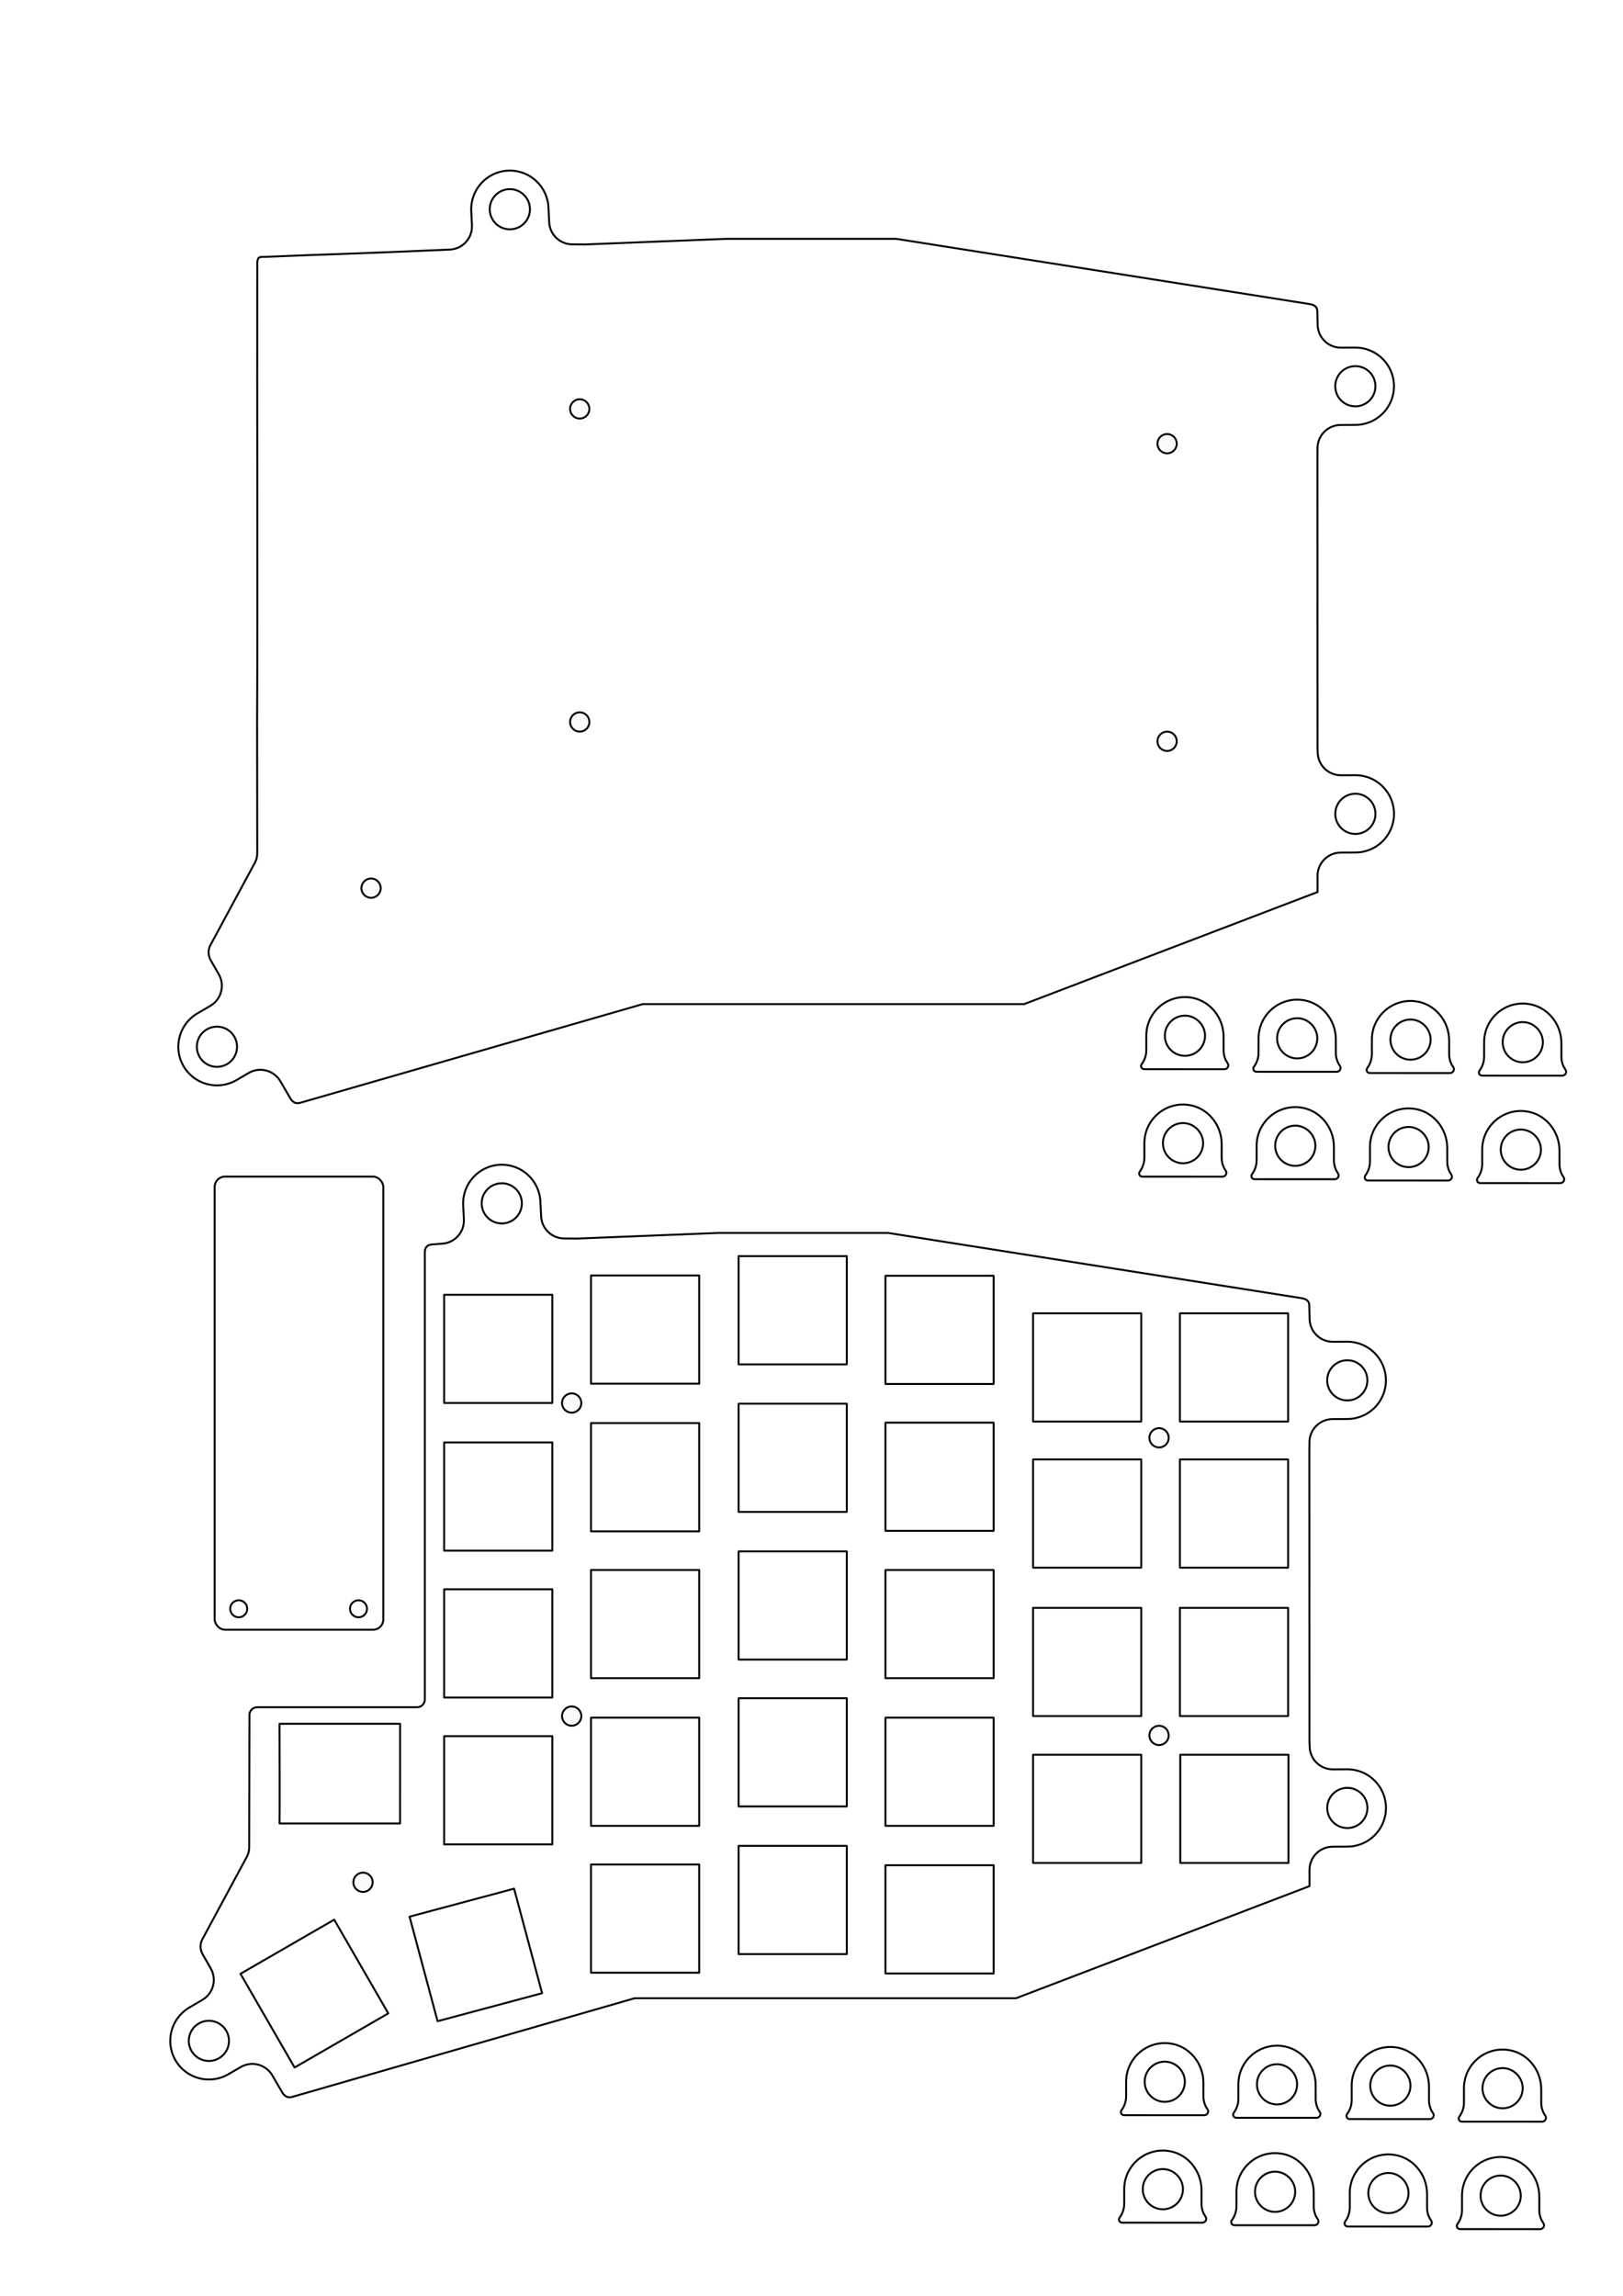 <?xml version="1.0" encoding="UTF-8" standalone="no"?>
<svg
   version="1.1"
   width="210mm"
   height="297mm"
   viewBox="0 0 82677.164 116929.13"
   id="svg414"
   sodipodi:docname="Sofle-RGB-tenting.svg"
   inkscape:version="1.1 (c4e8f9ed74, 2021-05-24)"
   xmlns:inkscape="http://www.inkscape.org/namespaces/inkscape"
   xmlns:sodipodi="http://sodipodi.sourceforge.net/DTD/sodipodi-0.dtd"
   xmlns="http://www.w3.org/2000/svg"
   xmlns:svg="http://www.w3.org/2000/svg"
   xmlns:rdf="http://www.w3.org/1999/02/22-rdf-syntax-ns#"
   xmlns:cc="http://creativecommons.org/ns#"
   xmlns:dc="http://purl.org/dc/elements/1.1/">
  <sodipodi:namedview
     id="namedview278"
     pagecolor="#ffffff"
     bordercolor="#666666"
     borderopacity="1.0"
     inkscape:pageshadow="2"
     inkscape:pageopacity="0.0"
     inkscape:pagecheckerboard="0"
     inkscape:document-units="cm"
     showgrid="false"
     inkscape:zoom="0.62637286"
     inkscape:cx="328.07935"
     inkscape:cy="520.45678"
     inkscape:window-width="1920"
     inkscape:window-height="1034"
     inkscape:window-x="0"
     inkscape:window-y="21"
     inkscape:window-maximized="1"
     inkscape:current-layer="svg414"
     units="mm" />
  <defs
     id="defs418" />
  <title
     id="title2">SVG Picture created as SofleKeyboardTopPlate-brd.svg date 2021/06/29 14:41:24 </title>
  <desc
     id="desc4">Picture generated by PCBNEW </desc>
  <g
     style="fill:#000000;fill-opacity:1;stroke:#000000;stroke-linecap:round;stroke-linejoin:round;stroke-opacity:1"
     id="g6" />
  <g
     style="fill:#000000;fill-opacity:1;stroke:#000000;stroke-width:39.37;stroke-linecap:round;stroke-linejoin:round;stroke-opacity:1"
     id="g70" />
  <g
     style="fill:#000000;fill-opacity:1;stroke:#000000;stroke-width:59.055;stroke-linecap:round;stroke-linejoin:round;stroke-opacity:1"
     id="g72" />
  <g
     id="g9819"
     style="stroke:#000000;stroke-width:98.425;stroke-miterlimit:4;stroke-dasharray:none;stroke-opacity:1"
     transform="translate(9252.767,10917.024)">
    <circle
       style="fill:none;fill-rule:evenodd;stroke:#000000;stroke-width:98.425;stroke-miterlimit:4;stroke-dasharray:none;stroke-opacity:1"
       id="path10-6"
       cx="2907.563"
       cy="71020.5"
       r="433.071" />
    <circle
       style="fill:none;fill-rule:evenodd;stroke:#000000;stroke-width:98.425;stroke-miterlimit:4;stroke-dasharray:none;stroke-opacity:1"
       id="path10-7"
       cx="9009.926"
       cy="71020.5"
       r="433.071" />
    <g
       id="g8967"
       style="stroke:#000000;stroke-width:98.425;stroke-miterlimit:4;stroke-dasharray:none;stroke-opacity:1">
      <rect
         style="fill:none;fill-rule:evenodd;stroke:#000000;stroke-width:98.425;stroke-miterlimit:4;stroke-dasharray:none;stroke-opacity:1"
         id="rect29"
         width="8591.27"
         height="23079.457"
         x="1682.797"
         y="49008.332"
         ry="526.121" />
    </g>
  </g>
  <g
     id="g23137" />
  <g
     id="g5656"
     transform="translate(9690.262,10857.922)">
    <g
       id="g6410"
       transform="translate(146.275,469.481)">
      <g
         id="g8613"
         transform="translate(-447.767,787.401)">
        <g
           id="g8468"
           transform="translate(1264.079,1.281)">
          <path
             style="display:inline;fill:#000000;fill-opacity:0.02;stroke:#000000;stroke-width:98.425;stroke-linecap:round;stroke-linejoin:round;stroke-miterlimit:4;stroke-dasharray:none;stroke-opacity:0.993"
             d="m 8740.791,33119.534 c 0,-271.248 -220.278,-491.528 -491.528,-491.528 -271.25,0 -491.389,220.28 -491.389,491.528 0,271.252 220.139,491.527 491.389,491.527 271.25,0 491.528,-220.275 491.528,-491.527 z"
             id="path4096-5-2" />
          <path
             style="display:inline;fill:#000000;fill-opacity:0.02;stroke:#000000;stroke-width:98.425;stroke-linecap:round;stroke-linejoin:round;stroke-miterlimit:4;stroke-dasharray:none;stroke-opacity:0.993"
             d="m 49291.96,25639.132 c 0,-271.248 -220.278,-491.528 -491.528,-491.528 -271.25,0 -491.389,220.28 -491.389,491.528 0,271.252 220.139,491.527 491.389,491.527 271.25,0 491.528,-220.275 491.528,-491.527 z"
             id="path4096-6-7" />
          <path
             style="display:inline;fill:#000000;fill-opacity:0.02;stroke:#000000;stroke-width:98.425;stroke-linecap:round;stroke-linejoin:round;stroke-miterlimit:4;stroke-dasharray:none;stroke-opacity:0.993"
             d="m 19370.76,24654.932 c 0,-271.248 -220.278,-491.528 -491.528,-491.528 -271.25,0 -491.389,220.28 -491.389,491.528 0,271.252 220.139,491.527 491.389,491.527 271.25,0 491.528,-220.275 491.528,-491.527 z"
             id="path4096-3-0" />
          <path
             style="display:inline;fill:#000000;fill-opacity:0.02;stroke:#000000;stroke-width:98.425;stroke-linecap:round;stroke-linejoin:round;stroke-miterlimit:4;stroke-dasharray:none;stroke-opacity:0.993"
             d="m 19370.76,8710.032 c 0,-271.248 -220.277,-491.528 -491.527,-491.528 -271.25,0 -491.389,220.28 -491.389,491.528 0,271.252 220.139,491.527 491.389,491.527 271.25,0 491.527,-220.275 491.527,-491.527 z"
             id="path4096-9" />
          <path
             style="display:inline;fill:#000000;fill-opacity:0.02;stroke:#000000;stroke-width:98.425;stroke-linecap:round;stroke-linejoin:round;stroke-miterlimit:4;stroke-dasharray:none;stroke-opacity:0.993"
             d="m 49291.96,10481.732 c 0,-271.248 -220.278,-491.528 -491.528,-491.528 -271.25,0 -491.389,220.28 -491.389,491.528 0,271.252 220.139,491.527 491.389,491.527 271.25,0 491.528,-220.275 491.528,-491.527 z"
             id="path4096-7-3" />
        </g>
        <g
           id="g6428"
           transform="translate(1132.205,-53447.224)"
           style="fill:#000000;fill-opacity:0;stroke:#000000;stroke-width:98.425;stroke-miterlimit:4;stroke-dasharray:none;stroke-opacity:1">
          <g
             style="fill:#000000;fill-opacity:0;stroke:#000000;stroke-width:98.425;stroke-linecap:round;stroke-linejoin:round;stroke-miterlimit:4;stroke-dasharray:none;stroke-opacity:1"
             id="g28"
             transform="translate(133.176,53477.437)" />
          <g
             style="fill:#000000;fill-opacity:0;stroke:#000000;stroke-width:98.425;stroke-linecap:round;stroke-linejoin:round;stroke-miterlimit:4;stroke-dasharray:none;stroke-opacity:1"
             id="g32"
             transform="translate(133.176,53477.437)" />
          <g
             style="fill:#000000;fill-opacity:0;stroke:#000000;stroke-width:98.425;stroke-linecap:round;stroke-linejoin:round;stroke-miterlimit:4;stroke-dasharray:none;stroke-opacity:1"
             id="g280"
             transform="translate(133.176,53477.437)">
            <g
               id="g84"
               style="fill:#000000;fill-opacity:0;stroke:#000000;stroke-width:98.425;stroke-miterlimit:4;stroke-dasharray:none;stroke-opacity:1" />
            <g
               id="g86"
               style="fill:#000000;fill-opacity:0;stroke:#000000;stroke-width:98.425;stroke-miterlimit:4;stroke-dasharray:none;stroke-opacity:1" />
            <g
               id="g88"
               style="fill:#000000;fill-opacity:0;stroke:#000000;stroke-width:98.425;stroke-miterlimit:4;stroke-dasharray:none;stroke-opacity:1" />
            <g
               id="g90"
               style="fill:#000000;fill-opacity:0;stroke:#000000;stroke-width:98.425;stroke-miterlimit:4;stroke-dasharray:none;stroke-opacity:1" />
            <g
               id="g92"
               style="fill:#000000;fill-opacity:0;stroke:#000000;stroke-width:98.425;stroke-miterlimit:4;stroke-dasharray:none;stroke-opacity:1" />
            <g
               id="g94"
               style="fill:#000000;fill-opacity:0;stroke:#000000;stroke-width:98.425;stroke-miterlimit:4;stroke-dasharray:none;stroke-opacity:1" />
            <g
               id="g96"
               style="fill:#000000;fill-opacity:0;stroke:#000000;stroke-width:98.425;stroke-miterlimit:4;stroke-dasharray:none;stroke-opacity:1" />
            <g
               id="g98"
               style="fill:#000000;fill-opacity:0;stroke:#000000;stroke-width:98.425;stroke-miterlimit:4;stroke-dasharray:none;stroke-opacity:1" />
            <g
               id="g100"
               style="fill:#000000;fill-opacity:0;stroke:#000000;stroke-width:98.425;stroke-miterlimit:4;stroke-dasharray:none;stroke-opacity:1" />
            <g
               id="g102"
               style="fill:#000000;fill-opacity:0;stroke:#000000;stroke-width:98.425;stroke-miterlimit:4;stroke-dasharray:none;stroke-opacity:1" />
            <g
               id="g104"
               style="fill:#000000;fill-opacity:0;stroke:#000000;stroke-width:98.425;stroke-miterlimit:4;stroke-dasharray:none;stroke-opacity:1" />
            <g
               id="g106"
               style="fill:#000000;fill-opacity:0;stroke:#000000;stroke-width:98.425;stroke-miterlimit:4;stroke-dasharray:none;stroke-opacity:1" />
            <g
               id="g108"
               style="fill:#000000;fill-opacity:0;stroke:#000000;stroke-width:98.425;stroke-miterlimit:4;stroke-dasharray:none;stroke-opacity:1" />
            <g
               id="g110"
               style="fill:#000000;fill-opacity:0;stroke:#000000;stroke-width:98.425;stroke-miterlimit:4;stroke-dasharray:none;stroke-opacity:1" />
            <g
               id="g112"
               style="fill:#000000;fill-opacity:0;stroke:#000000;stroke-width:98.425;stroke-miterlimit:4;stroke-dasharray:none;stroke-opacity:1" />
            <g
               id="g114"
               style="fill:#000000;fill-opacity:0;stroke:#000000;stroke-width:98.425;stroke-miterlimit:4;stroke-dasharray:none;stroke-opacity:1" />
            <g
               id="g116"
               style="fill:#000000;fill-opacity:0;stroke:#000000;stroke-width:98.425;stroke-miterlimit:4;stroke-dasharray:none;stroke-opacity:1" />
            <g
               id="g118"
               style="fill:#000000;fill-opacity:0;stroke:#000000;stroke-width:98.425;stroke-miterlimit:4;stroke-dasharray:none;stroke-opacity:1" />
            <g
               id="g120"
               style="fill:#000000;fill-opacity:0;stroke:#000000;stroke-width:98.425;stroke-miterlimit:4;stroke-dasharray:none;stroke-opacity:1" />
            <g
               id="g122"
               style="fill:#000000;fill-opacity:0;stroke:#000000;stroke-width:98.425;stroke-miterlimit:4;stroke-dasharray:none;stroke-opacity:1" />
            <g
               id="g124"
               style="fill:#000000;fill-opacity:0;stroke:#000000;stroke-width:98.425;stroke-miterlimit:4;stroke-dasharray:none;stroke-opacity:1" />
            <g
               id="g126"
               style="fill:#000000;fill-opacity:0;stroke:#000000;stroke-width:98.425;stroke-miterlimit:4;stroke-dasharray:none;stroke-opacity:1" />
            <g
               id="g128"
               style="fill:#000000;fill-opacity:0;stroke:#000000;stroke-width:98.425;stroke-miterlimit:4;stroke-dasharray:none;stroke-opacity:1" />
            <g
               id="g130"
               style="fill:#000000;fill-opacity:0;stroke:#000000;stroke-width:98.425;stroke-miterlimit:4;stroke-dasharray:none;stroke-opacity:1" />
            <g
               id="g132"
               style="fill:#000000;fill-opacity:0;stroke:#000000;stroke-width:98.425;stroke-miterlimit:4;stroke-dasharray:none;stroke-opacity:1" />
            <g
               id="g134"
               style="fill:#000000;fill-opacity:0;stroke:#000000;stroke-width:98.425;stroke-miterlimit:4;stroke-dasharray:none;stroke-opacity:1" />
            <g
               id="g136"
               style="fill:#000000;fill-opacity:0;stroke:#000000;stroke-width:98.425;stroke-miterlimit:4;stroke-dasharray:none;stroke-opacity:1" />
            <g
               id="g138"
               style="fill:#000000;fill-opacity:0;stroke:#000000;stroke-width:98.425;stroke-miterlimit:4;stroke-dasharray:none;stroke-opacity:1" />
            <g
               id="g140"
               style="fill:#000000;fill-opacity:0;stroke:#000000;stroke-width:98.425;stroke-miterlimit:4;stroke-dasharray:none;stroke-opacity:1" />
            <g
               id="g142"
               style="fill:#000000;fill-opacity:0;stroke:#000000;stroke-width:98.425;stroke-miterlimit:4;stroke-dasharray:none;stroke-opacity:1" />
            <g
               id="g144"
               style="fill:#000000;fill-opacity:0;stroke:#000000;stroke-width:98.425;stroke-miterlimit:4;stroke-dasharray:none;stroke-opacity:1" />
            <g
               id="g146"
               style="fill:#000000;fill-opacity:0;stroke:#000000;stroke-width:98.425;stroke-miterlimit:4;stroke-dasharray:none;stroke-opacity:1" />
            <g
               id="g148"
               style="fill:#000000;fill-opacity:0;stroke:#000000;stroke-width:98.425;stroke-miterlimit:4;stroke-dasharray:none;stroke-opacity:1" />
            <g
               id="g150"
               style="fill:#000000;fill-opacity:0;stroke:#000000;stroke-width:98.425;stroke-miterlimit:4;stroke-dasharray:none;stroke-opacity:1" />
            <g
               id="g152"
               style="fill:#000000;fill-opacity:0;stroke:#000000;stroke-width:98.425;stroke-miterlimit:4;stroke-dasharray:none;stroke-opacity:1" />
            <g
               id="g154"
               style="fill:#000000;fill-opacity:0;stroke:#000000;stroke-width:98.425;stroke-miterlimit:4;stroke-dasharray:none;stroke-opacity:1" />
            <g
               id="g156"
               style="fill:#000000;fill-opacity:0;stroke:#000000;stroke-width:98.425;stroke-miterlimit:4;stroke-dasharray:none;stroke-opacity:1" />
            <g
               id="g158"
               style="fill:#000000;fill-opacity:0;stroke:#000000;stroke-width:98.425;stroke-miterlimit:4;stroke-dasharray:none;stroke-opacity:1" />
            <g
               id="g160"
               style="fill:#000000;fill-opacity:0;stroke:#000000;stroke-width:98.425;stroke-miterlimit:4;stroke-dasharray:none;stroke-opacity:1" />
            <g
               id="g162"
               style="fill:#000000;fill-opacity:0;stroke:#000000;stroke-width:98.425;stroke-miterlimit:4;stroke-dasharray:none;stroke-opacity:1" />
            <g
               id="g164"
               style="fill:#000000;fill-opacity:0;stroke:#000000;stroke-width:98.425;stroke-miterlimit:4;stroke-dasharray:none;stroke-opacity:1" />
            <g
               id="g166"
               style="fill:#000000;fill-opacity:0;stroke:#000000;stroke-width:98.425;stroke-miterlimit:4;stroke-dasharray:none;stroke-opacity:1" />
            <g
               id="g168"
               style="fill:#000000;fill-opacity:0;stroke:#000000;stroke-width:98.425;stroke-miterlimit:4;stroke-dasharray:none;stroke-opacity:1" />
            <g
               id="g170"
               style="fill:#000000;fill-opacity:0;stroke:#000000;stroke-width:98.425;stroke-miterlimit:4;stroke-dasharray:none;stroke-opacity:1" />
            <g
               id="g172"
               style="fill:#000000;fill-opacity:0;stroke:#000000;stroke-width:98.425;stroke-miterlimit:4;stroke-dasharray:none;stroke-opacity:1" />
            <g
               id="g174"
               style="fill:#000000;fill-opacity:0;stroke:#000000;stroke-width:98.425;stroke-miterlimit:4;stroke-dasharray:none;stroke-opacity:1" />
            <g
               id="g176"
               style="fill:#000000;fill-opacity:0;stroke:#000000;stroke-width:98.425;stroke-miterlimit:4;stroke-dasharray:none;stroke-opacity:1" />
            <g
               id="g178"
               style="fill:#000000;fill-opacity:0;stroke:#000000;stroke-width:98.425;stroke-miterlimit:4;stroke-dasharray:none;stroke-opacity:1" />
            <g
               id="g180"
               style="fill:#000000;fill-opacity:0;stroke:#000000;stroke-width:98.425;stroke-miterlimit:4;stroke-dasharray:none;stroke-opacity:1" />
            <g
               id="g182"
               style="fill:#000000;fill-opacity:0;stroke:#000000;stroke-width:98.425;stroke-miterlimit:4;stroke-dasharray:none;stroke-opacity:1" />
            <g
               id="g184"
               style="fill:#000000;fill-opacity:0;stroke:#000000;stroke-width:98.425;stroke-miterlimit:4;stroke-dasharray:none;stroke-opacity:1" />
            <g
               id="g186"
               style="fill:#000000;fill-opacity:0;stroke:#000000;stroke-width:98.425;stroke-miterlimit:4;stroke-dasharray:none;stroke-opacity:1" />
            <g
               id="g188"
               style="fill:#000000;fill-opacity:0;stroke:#000000;stroke-width:98.425;stroke-miterlimit:4;stroke-dasharray:none;stroke-opacity:1" />
            <g
               id="g190"
               style="fill:#000000;fill-opacity:0;stroke:#000000;stroke-width:98.425;stroke-miterlimit:4;stroke-dasharray:none;stroke-opacity:1" />
            <g
               id="g192"
               style="fill:#000000;fill-opacity:0;stroke:#000000;stroke-width:98.425;stroke-miterlimit:4;stroke-dasharray:none;stroke-opacity:1" />
            <g
               id="g194"
               style="fill:#000000;fill-opacity:0;stroke:#000000;stroke-width:98.425;stroke-miterlimit:4;stroke-dasharray:none;stroke-opacity:1" />
            <g
               id="g196"
               style="fill:#000000;fill-opacity:0;stroke:#000000;stroke-width:98.425;stroke-miterlimit:4;stroke-dasharray:none;stroke-opacity:1" />
            <g
               id="g198"
               style="fill:#000000;fill-opacity:0;stroke:#000000;stroke-width:98.425;stroke-miterlimit:4;stroke-dasharray:none;stroke-opacity:1" />
            <g
               id="g200"
               style="fill:#000000;fill-opacity:0;stroke:#000000;stroke-width:98.425;stroke-miterlimit:4;stroke-dasharray:none;stroke-opacity:1" />
            <g
               id="g202"
               style="fill:#000000;fill-opacity:0;stroke:#000000;stroke-width:98.425;stroke-miterlimit:4;stroke-dasharray:none;stroke-opacity:1" />
            <g
               id="g204"
               style="fill:#000000;fill-opacity:0;stroke:#000000;stroke-width:98.425;stroke-miterlimit:4;stroke-dasharray:none;stroke-opacity:1" />
            <g
               id="g206"
               style="fill:#000000;fill-opacity:0;stroke:#000000;stroke-width:98.425;stroke-miterlimit:4;stroke-dasharray:none;stroke-opacity:1" />
            <g
               id="g208"
               style="fill:#000000;fill-opacity:0;stroke:#000000;stroke-width:98.425;stroke-miterlimit:4;stroke-dasharray:none;stroke-opacity:1" />
            <g
               id="g210"
               style="fill:#000000;fill-opacity:0;stroke:#000000;stroke-width:98.425;stroke-miterlimit:4;stroke-dasharray:none;stroke-opacity:1" />
            <g
               id="g212"
               style="fill:#000000;fill-opacity:0;stroke:#000000;stroke-width:98.425;stroke-miterlimit:4;stroke-dasharray:none;stroke-opacity:1" />
            <g
               id="g214"
               style="fill:#000000;fill-opacity:0;stroke:#000000;stroke-width:98.425;stroke-miterlimit:4;stroke-dasharray:none;stroke-opacity:1" />
            <g
               id="g216"
               style="fill:#000000;fill-opacity:0;stroke:#000000;stroke-width:98.425;stroke-miterlimit:4;stroke-dasharray:none;stroke-opacity:1" />
            <g
               id="g218"
               style="fill:#000000;fill-opacity:0;stroke:#000000;stroke-width:98.425;stroke-miterlimit:4;stroke-dasharray:none;stroke-opacity:1" />
            <g
               id="g220"
               style="fill:#000000;fill-opacity:0;stroke:#000000;stroke-width:98.425;stroke-miterlimit:4;stroke-dasharray:none;stroke-opacity:1" />
            <g
               id="g222"
               style="fill:#000000;fill-opacity:0;stroke:#000000;stroke-width:98.425;stroke-miterlimit:4;stroke-dasharray:none;stroke-opacity:1" />
            <g
               id="g224"
               style="fill:#000000;fill-opacity:0;stroke:#000000;stroke-width:98.425;stroke-miterlimit:4;stroke-dasharray:none;stroke-opacity:1" />
            <g
               id="g226"
               style="fill:#000000;fill-opacity:0;stroke:#000000;stroke-width:98.425;stroke-miterlimit:4;stroke-dasharray:none;stroke-opacity:1" />
            <g
               id="g228"
               style="fill:#000000;fill-opacity:0;stroke:#000000;stroke-width:98.425;stroke-miterlimit:4;stroke-dasharray:none;stroke-opacity:1" />
            <g
               id="g230"
               style="fill:#000000;fill-opacity:0;stroke:#000000;stroke-width:98.425;stroke-miterlimit:4;stroke-dasharray:none;stroke-opacity:1" />
            <g
               id="g232"
               style="fill:#000000;fill-opacity:0;stroke:#000000;stroke-width:98.425;stroke-miterlimit:4;stroke-dasharray:none;stroke-opacity:1" />
            <g
               id="g234"
               style="fill:#000000;fill-opacity:0;stroke:#000000;stroke-width:98.425;stroke-miterlimit:4;stroke-dasharray:none;stroke-opacity:1" />
            <g
               id="g236"
               style="fill:#000000;fill-opacity:0;stroke:#000000;stroke-width:98.425;stroke-miterlimit:4;stroke-dasharray:none;stroke-opacity:1" />
            <g
               id="g238"
               style="fill:#000000;fill-opacity:0;stroke:#000000;stroke-width:98.425;stroke-miterlimit:4;stroke-dasharray:none;stroke-opacity:1" />
            <g
               id="g240"
               style="fill:#000000;fill-opacity:0;stroke:#000000;stroke-width:98.425;stroke-miterlimit:4;stroke-dasharray:none;stroke-opacity:1" />
            <g
               id="g242"
               style="fill:#000000;fill-opacity:0;stroke:#000000;stroke-width:98.425;stroke-miterlimit:4;stroke-dasharray:none;stroke-opacity:1" />
            <g
               id="g244"
               style="fill:#000000;fill-opacity:0;stroke:#000000;stroke-width:98.425;stroke-miterlimit:4;stroke-dasharray:none;stroke-opacity:1" />
            <g
               id="g246"
               style="fill:#000000;fill-opacity:0;stroke:#000000;stroke-width:98.425;stroke-miterlimit:4;stroke-dasharray:none;stroke-opacity:1" />
            <g
               id="g248"
               style="fill:#000000;fill-opacity:0;stroke:#000000;stroke-width:98.425;stroke-miterlimit:4;stroke-dasharray:none;stroke-opacity:1" />
            <g
               id="g250"
               style="fill:#000000;fill-opacity:0;stroke:#000000;stroke-width:98.425;stroke-miterlimit:4;stroke-dasharray:none;stroke-opacity:1" />
            <g
               id="g252"
               style="fill:#000000;fill-opacity:0;stroke:#000000;stroke-width:98.425;stroke-miterlimit:4;stroke-dasharray:none;stroke-opacity:1" />
            <g
               id="g254"
               style="fill:#000000;fill-opacity:0;stroke:#000000;stroke-width:98.425;stroke-miterlimit:4;stroke-dasharray:none;stroke-opacity:1" />
            <g
               id="g256"
               style="fill:#000000;fill-opacity:0;stroke:#000000;stroke-width:98.425;stroke-miterlimit:4;stroke-dasharray:none;stroke-opacity:1" />
            <g
               id="g258"
               style="fill:#000000;fill-opacity:0;stroke:#000000;stroke-width:98.425;stroke-miterlimit:4;stroke-dasharray:none;stroke-opacity:1" />
            <g
               id="g260"
               style="fill:#000000;fill-opacity:0;stroke:#000000;stroke-width:98.425;stroke-miterlimit:4;stroke-dasharray:none;stroke-opacity:1" />
            <g
               id="g262"
               style="fill:#000000;fill-opacity:0;stroke:#000000;stroke-width:98.425;stroke-miterlimit:4;stroke-dasharray:none;stroke-opacity:1" />
            <g
               id="g264"
               style="fill:#000000;fill-opacity:0;stroke:#000000;stroke-width:98.425;stroke-miterlimit:4;stroke-dasharray:none;stroke-opacity:1" />
            <g
               id="g266"
               style="fill:#000000;fill-opacity:0;stroke:#000000;stroke-width:98.425;stroke-miterlimit:4;stroke-dasharray:none;stroke-opacity:1" />
            <g
               id="g268"
               style="fill:#000000;fill-opacity:0;stroke:#000000;stroke-width:98.425;stroke-miterlimit:4;stroke-dasharray:none;stroke-opacity:1" />
            <g
               id="g270"
               style="fill:#000000;fill-opacity:0;stroke:#000000;stroke-width:98.425;stroke-miterlimit:4;stroke-dasharray:none;stroke-opacity:1" />
            <g
               id="g272"
               style="fill:#000000;fill-opacity:0;stroke:#000000;stroke-width:98.425;stroke-miterlimit:4;stroke-dasharray:none;stroke-opacity:1" />
            <g
               id="g274"
               style="fill:#000000;fill-opacity:0;stroke:#000000;stroke-width:98.425;stroke-miterlimit:4;stroke-dasharray:none;stroke-opacity:1" />
            <g
               id="g276"
               style="fill:#000000;fill-opacity:0;stroke:#000000;stroke-width:98.425;stroke-miterlimit:4;stroke-dasharray:none;stroke-opacity:1" />
            <g
               id="g278"
               style="fill:#000000;fill-opacity:0;stroke:#000000;stroke-width:98.425;stroke-miterlimit:4;stroke-dasharray:none;stroke-opacity:1" />
          </g>
        </g>
      </g>
    </g>
  </g>
  <g
     id="g11838">
    <g
       id="g5234"
       style="fill:#000000;fill-opacity:0.02;stroke:#000000;stroke-width:98.425;stroke-miterlimit:4;stroke-dasharray:none;stroke-opacity:0.993"
       transform="translate(10243.683,62776.614)">
      <path
         style="display:inline;fill:#000000;fill-opacity:0.02;stroke:#000000;stroke-width:98.425;stroke-linecap:round;stroke-linejoin:round;stroke-miterlimit:4;stroke-dasharray:none;stroke-opacity:0.993"
         d="m 8739.489,33090.602 c 0,-271.248 -220.278,-491.528 -491.528,-491.528 -271.25,0 -491.389,220.28 -491.389,491.528 0,271.252 220.139,491.527 491.389,491.527 271.25,0 491.528,-220.275 491.528,-491.527 z"
         id="path4096-5" />
      <path
         style="display:inline;fill:#000000;fill-opacity:0.02;stroke:#000000;stroke-width:98.425;stroke-linecap:round;stroke-linejoin:round;stroke-miterlimit:4;stroke-dasharray:none;stroke-opacity:0.993"
         d="m 49290.658,25610.2 c 0,-271.248 -220.278,-491.528 -491.528,-491.528 -271.25,0 -491.389,220.28 -491.389,491.528 0,271.252 220.139,491.527 491.389,491.527 271.25,0 491.528,-220.275 491.528,-491.527 z"
         id="path4096-6" />
      <path
         style="display:inline;fill:#000000;fill-opacity:0.02;stroke:#000000;stroke-width:98.425;stroke-linecap:round;stroke-linejoin:round;stroke-miterlimit:4;stroke-dasharray:none;stroke-opacity:0.993"
         d="m 19369.458,24626 c 0,-271.248 -220.278,-491.528 -491.528,-491.528 -271.25,0 -491.389,220.28 -491.389,491.528 0,271.252 220.139,491.527 491.389,491.527 271.25,0 491.528,-220.275 491.528,-491.527 z"
         id="path4096-3" />
      <path
         style="display:inline;fill:#000000;fill-opacity:0.02;stroke:#000000;stroke-width:98.425;stroke-linecap:round;stroke-linejoin:round;stroke-miterlimit:4;stroke-dasharray:none;stroke-opacity:0.993"
         d="m 19369.458,8681.1 c 0,-271.248 -220.277,-491.528 -491.527,-491.528 -271.25,0 -491.389,220.28 -491.389,491.528 0,271.252 220.139,491.527 491.389,491.527 271.25,0 491.527,-220.275 491.527,-491.527 z"
         id="path4096" />
      <path
         style="display:inline;fill:#000000;fill-opacity:0.02;stroke:#000000;stroke-width:98.425;stroke-linecap:round;stroke-linejoin:round;stroke-miterlimit:4;stroke-dasharray:none;stroke-opacity:0.993"
         d="m 49290.658,10452.8 c 0,-271.248 -220.278,-491.528 -491.528,-491.528 -271.25,0 -491.389,220.28 -491.389,491.528 0,271.252 220.139,491.527 491.389,491.527 271.25,0 491.528,-220.275 491.528,-491.527 z"
         id="path4096-7" />
    </g>
    <g
       id="g21567"
       transform="translate(9252.767,10917.024)"
       style="fill:#000000;fill-opacity:0;stroke:#000000;stroke-opacity:1;stroke-width:98.425;stroke-miterlimit:4;stroke-dasharray:none">
      <g
         id="g5155"
         transform="translate(225.817,1486.346)"
         style="fill:#000000;fill-opacity:0;stroke:#000000;stroke-opacity:1;stroke-width:98.425;stroke-miterlimit:4;stroke-dasharray:none">
        <g
           style="fill:#000000;fill-opacity:0;stroke:#000000;stroke-width:98.425;stroke-linecap:round;stroke-linejoin:round;stroke-miterlimit:4;stroke-dasharray:none;stroke-opacity:1"
           id="g412"
           transform="translate(765.098,50373.244)">
          <g
             id="g396"
             style="fill:#000000;fill-opacity:0;stroke:#000000;stroke-width:98.425;stroke-miterlimit:4;stroke-dasharray:none;stroke-opacity:1" />
          <g
             id="g398"
             style="fill:#000000;fill-opacity:0;stroke:#000000;stroke-width:98.425;stroke-miterlimit:4;stroke-dasharray:none;stroke-opacity:1" />
          <g
             id="g400"
             style="fill:#000000;fill-opacity:0;stroke:#000000;stroke-width:98.425;stroke-miterlimit:4;stroke-dasharray:none;stroke-opacity:1" />
          <g
             id="g402"
             style="fill:#000000;fill-opacity:0;stroke:#000000;stroke-width:98.425;stroke-miterlimit:4;stroke-dasharray:none;stroke-opacity:1" />
          <g
             id="g404"
             style="fill:#000000;fill-opacity:0;stroke:#000000;stroke-width:98.425;stroke-miterlimit:4;stroke-dasharray:none;stroke-opacity:1" />
          <g
             id="g406"
             style="fill:#000000;fill-opacity:0;stroke:#000000;stroke-width:98.425;stroke-miterlimit:4;stroke-dasharray:none;stroke-opacity:1" />
          <g
             id="g408"
             style="fill:#000000;fill-opacity:0;stroke:#000000;stroke-width:98.425;stroke-miterlimit:4;stroke-dasharray:none;stroke-opacity:1" />
          <g
             id="g410"
             style="fill:#000000;fill-opacity:0;stroke:#000000;stroke-width:98.425;stroke-miterlimit:4;stroke-dasharray:none;stroke-opacity:1" />
        </g>
        <g
           id="g4749"
           style="fill:#000000;fill-opacity:0;stroke:#000000;stroke-opacity:1;stroke-width:98.425;stroke-miterlimit:4;stroke-dasharray:none">
          <g
             id="g4606"
             style="fill:#000000;fill-opacity:0;stroke:#000000;stroke-opacity:1;stroke-width:98.425;stroke-miterlimit:4;stroke-dasharray:none">
            <g
               id="g7211"
               style="fill:#000000;fill-opacity:0;stroke:#000000;stroke-opacity:1;stroke-width:98.425;stroke-miterlimit:4;stroke-dasharray:none">
              <path
                 d="m 28146.098,66609.244 h 5512 v 5512 h -5512 z"
                 id="path242"
                 style="fill:#000000;fill-opacity:0;stroke:#000000;stroke-width:98.425;stroke-linecap:round;stroke-linejoin:round;stroke-miterlimit:4;stroke-dasharray:none;stroke-opacity:1"
                 sodipodi:nodetypes="ccccc" />
              <path
                 d="m 28146.098,64601.244 v -5512 h 5512 v 5512 z"
                 id="path248"
                 style="fill:#000000;fill-opacity:0;stroke:#000000;stroke-width:98.425;stroke-linecap:round;stroke-linejoin:round;stroke-miterlimit:4;stroke-dasharray:none;stroke-opacity:1"
                 sodipodi:nodetypes="ccccc" />
              <path
                 d="m 26139.098,73069.244 h -5512 v -5511 h 5512 z"
                 id="path276"
                 style="fill:#000000;fill-opacity:0;stroke:#000000;stroke-width:98.425;stroke-linecap:round;stroke-linejoin:round;stroke-miterlimit:4;stroke-dasharray:none;stroke-opacity:1"
                 sodipodi:nodetypes="ccccc" />
              <path
                 d="m 26139.098,60077.244 v 5512 h -5512 v -5512 z"
                 id="path286"
                 style="fill:#000000;fill-opacity:0;stroke:#000000;stroke-width:98.425;stroke-linecap:round;stroke-linejoin:round;stroke-miterlimit:4;stroke-dasharray:none;stroke-opacity:1"
                 sodipodi:nodetypes="ccccc" />
              <g
                 id="g7178"
                 style="fill:#000000;fill-opacity:0;stroke:#000000;stroke-opacity:1;stroke-width:98.425;stroke-miterlimit:4;stroke-dasharray:none">
                <path
                   d="m 35627.098,80589.244 v -5512 h 5512 v 5512 z"
                   id="path80"
                   style="fill:#000000;fill-opacity:0;stroke:#000000;stroke-width:98.425;stroke-linecap:round;stroke-linejoin:round;stroke-miterlimit:4;stroke-dasharray:none;stroke-opacity:1"
                   sodipodi:nodetypes="ccccc" />
                <path
                   d="m 43146.098,76967.244 h 5512 v 5512 h -5512 z"
                   id="path88"
                   style="fill:#000000;fill-opacity:0;stroke:#000000;stroke-width:98.425;stroke-linecap:round;stroke-linejoin:round;stroke-miterlimit:4;stroke-dasharray:none;stroke-opacity:1"
                   sodipodi:nodetypes="ccccc" />
                <path
                   d="m 10902.098,77754.244 v -2362 H 4761.099 c 0,0 18.114,5170.996 -2.673,5074.768 h 6141 z"
                   id="path106"
                   style="fill:#000000;fill-opacity:0;stroke:#000000;stroke-width:98.425;stroke-linecap:round;stroke-linejoin:round;stroke-miterlimit:4;stroke-dasharray:none;stroke-opacity:1"
                   sodipodi:nodetypes="cccccc" />
                <path
                   d="m 5527.099,92897.244 -2755,-4773 4773,-2756 2755.999,4773 z"
                   id="path122"
                   style="fill:#000000;fill-opacity:0;stroke:#000000;stroke-width:98.425;stroke-linecap:round;stroke-linejoin:round;stroke-miterlimit:4;stroke-dasharray:none;stroke-opacity:1"
                   sodipodi:nodetypes="ccccc" />
                <path
                   d="m 18136.098,89113.244 -5324,1426 -1427,-5324 5324,-1426 z"
                   id="path130"
                   style="fill:#000000;fill-opacity:0;stroke:#000000;stroke-width:98.425;stroke-linecap:round;stroke-linejoin:round;stroke-miterlimit:4;stroke-dasharray:none;stroke-opacity:1"
                   sodipodi:nodetypes="ccccc" />
                <path
                   d="m 50627.098,54487.244 h 5512 v 5511 h -5512 z"
                   id="path138"
                   style="fill:#000000;fill-opacity:0;stroke:#000000;stroke-width:98.425;stroke-linecap:round;stroke-linejoin:round;stroke-miterlimit:4;stroke-dasharray:none;stroke-opacity:1"
                   sodipodi:nodetypes="ccccc" />
                <path
                   d="m 56139.098,61928.244 v 5511 h -5512 v -5511 z"
                   id="path142"
                   style="fill:#000000;fill-opacity:0;stroke:#000000;stroke-width:98.425;stroke-linecap:round;stroke-linejoin:round;stroke-miterlimit:4;stroke-dasharray:none;stroke-opacity:1"
                   sodipodi:nodetypes="ccccc" />
                <path
                   d="m 50627.098,74998.244 v -5511 h 5512 v 5511 z"
                   id="path152"
                   style="fill:#000000;fill-opacity:0;stroke:#000000;stroke-width:98.425;stroke-linecap:round;stroke-linejoin:round;stroke-miterlimit:4;stroke-dasharray:none;stroke-opacity:1"
                   sodipodi:nodetypes="ccccc" />
                <path
                   d="m 56158.098,82479.244 h -5512 v -5512 h 5512 z"
                   id="path156"
                   style="fill:#000000;fill-opacity:0;stroke:#000000;stroke-width:98.425;stroke-linecap:round;stroke-linejoin:round;stroke-miterlimit:4;stroke-dasharray:none;stroke-opacity:1"
                   sodipodi:nodetypes="ccccc" />
                <path
                   d="m 43146.098,74998.244 v -5511 h 5512 v 5511 z"
                   id="path168"
                   style="fill:#000000;fill-opacity:0;stroke:#000000;stroke-width:98.425;stroke-linecap:round;stroke-linejoin:round;stroke-miterlimit:4;stroke-dasharray:none;stroke-opacity:1"
                   sodipodi:nodetypes="ccccc" />
                <path
                   d="m 48658.098,61928.244 v 5511 h -5512 v -5511 z"
                   id="path174"
                   style="fill:#000000;fill-opacity:0;stroke:#000000;stroke-width:98.425;stroke-linecap:round;stroke-linejoin:round;stroke-miterlimit:4;stroke-dasharray:none;stroke-opacity:1"
                   sodipodi:nodetypes="ccccc" />
                <path
                   d="m 43146.098,59998.244 v -5511 h 5512 v 5511 z"
                   id="path184"
                   style="fill:#000000;fill-opacity:0;stroke:#000000;stroke-width:98.425;stroke-linecap:round;stroke-linejoin:round;stroke-miterlimit:4;stroke-dasharray:none;stroke-opacity:1"
                   sodipodi:nodetypes="ccccc" />
                <path
                   d="m 35627.098,88109.244 v -5512 h 5512 v 5512 z"
                   id="path188"
                   style="fill:#000000;fill-opacity:0;stroke:#000000;stroke-width:98.425;stroke-linecap:round;stroke-linejoin:round;stroke-miterlimit:4;stroke-dasharray:none;stroke-opacity:1"
                   sodipodi:nodetypes="ccccc" />
                <path
                   d="m 41139.098,73069.244 h -5512 v -5511 h 5512 z"
                   id="path196"
                   style="fill:#000000;fill-opacity:0;stroke:#000000;stroke-width:98.425;stroke-linecap:round;stroke-linejoin:round;stroke-miterlimit:4;stroke-dasharray:none;stroke-opacity:1"
                   sodipodi:nodetypes="ccccc" />
                <path
                   d="m 41139.098,60054.244 v 5511 h -5512 v -5511 z"
                   id="path206"
                   style="fill:#000000;fill-opacity:0;stroke:#000000;stroke-width:98.425;stroke-linecap:round;stroke-linejoin:round;stroke-miterlimit:4;stroke-dasharray:none;stroke-opacity:1"
                   sodipodi:nodetypes="ccccc" />
                <path
                   d="m 35627.098,58085.244 v -5512 h 5512 v 5512 z"
                   id="path216"
                   style="fill:#000000;fill-opacity:0;stroke:#000000;stroke-width:98.425;stroke-linecap:round;stroke-linejoin:round;stroke-miterlimit:4;stroke-dasharray:none;stroke-opacity:1"
                   sodipodi:nodetypes="ccccc" />
                <path
                   d="m 33658.098,87121.244 h -5512 v -5512 h 5512 z"
                   id="path220"
                   style="fill:#000000;fill-opacity:0;stroke:#000000;stroke-width:98.425;stroke-linecap:round;stroke-linejoin:round;stroke-miterlimit:4;stroke-dasharray:none;stroke-opacity:1"
                   sodipodi:nodetypes="ccccc" />
                <path
                   d="m 28146.098,79601.244 v -5512 h 5512 v 5512 z"
                   id="path232"
                   style="fill:#000000;fill-opacity:0;stroke:#000000;stroke-width:98.425;stroke-linecap:round;stroke-linejoin:round;stroke-miterlimit:4;stroke-dasharray:none;stroke-opacity:1"
                   sodipodi:nodetypes="ccccc" />
                <path
                   d="m 33658.098,57085.244 h -5512 v -5512 h 5512 z"
                   id="path252"
                   style="fill:#000000;fill-opacity:0;stroke:#000000;stroke-width:98.425;stroke-linecap:round;stroke-linejoin:round;stroke-miterlimit:4;stroke-dasharray:none;stroke-opacity:1"
                   sodipodi:nodetypes="ccccc" />
                <path
                   d="m 20627.098,82558.244 h 5512 v 5511 h -5512 z"
                   id="path266"
                   style="fill:#000000;fill-opacity:0;stroke:#000000;stroke-width:98.425;stroke-linecap:round;stroke-linejoin:round;stroke-miterlimit:4;stroke-dasharray:none;stroke-opacity:1"
                   sodipodi:nodetypes="ccccc" />
                <path
                   d="m 20627.098,80589.244 v -5512 h 5512 v 5512 h -5512"
                   id="path274"
                   style="fill:#000000;fill-opacity:0;stroke:#000000;stroke-width:98.425;stroke-linecap:round;stroke-linejoin:round;stroke-miterlimit:4;stroke-dasharray:none;stroke-opacity:1"
                   sodipodi:nodetypes="ccccc" />
                <path
                   d="m 26139.098,58069.244 h -5512 v -5511 h 5512 z"
                   id="path292"
                   style="fill:#000000;fill-opacity:0;stroke:#000000;stroke-width:98.425;stroke-linecap:round;stroke-linejoin:round;stroke-miterlimit:4;stroke-dasharray:none;stroke-opacity:1"
                   sodipodi:nodetypes="ccccc" />
                <path
                   d="m 18658.098,81534.244 h -5512 v -5512 h 5512 z"
                   id="path300"
                   style="fill:#000000;fill-opacity:0;stroke:#000000;stroke-width:98.425;stroke-linecap:round;stroke-linejoin:round;stroke-miterlimit:4;stroke-dasharray:none;stroke-opacity:1"
                   sodipodi:nodetypes="ccccc" />
                <path
                   d="m 18658.098,74054.244 h -5512 v -5512 h 5512 z"
                   id="path308"
                   style="fill:#000000;fill-opacity:0;stroke:#000000;stroke-width:98.425;stroke-linecap:round;stroke-linejoin:round;stroke-miterlimit:4;stroke-dasharray:none;stroke-opacity:1"
                   sodipodi:nodetypes="ccccc" />
                <path
                   d="m 18658.098,66573.244 h -5512 v -5512 h 5512 v 5512"
                   id="path320"
                   style="fill:#000000;fill-opacity:0;stroke:#000000;stroke-width:98.425;stroke-linecap:round;stroke-linejoin:round;stroke-miterlimit:4;stroke-dasharray:none;stroke-opacity:1"
                   sodipodi:nodetypes="ccccc" />
                <path
                   d="m 18658.098,59054.244 h -5512 v -5512 h 5512 z"
                   id="path324"
                   style="fill:#000000;fill-opacity:0;stroke:#000000;stroke-width:98.425;stroke-linecap:round;stroke-linejoin:round;stroke-miterlimit:4;stroke-dasharray:none;stroke-opacity:1"
                   sodipodi:nodetypes="ccccc" />
              </g>
            </g>
            <g
               id="g10769"
               style="fill:#000000;fill-opacity:0;stroke:#000000;stroke-opacity:1;stroke-width:98.425;stroke-miterlimit:4;stroke-dasharray:none">
              <g
                 style="fill:#000000;fill-opacity:0;stroke:#000000;stroke-width:98.425;stroke-linecap:round;stroke-linejoin:round;stroke-miterlimit:4;stroke-dasharray:none;stroke-opacity:1"
                 id="g374"
                 transform="translate(765.098,50373.244)">
                <g
                   id="g10772"
                   style="fill:#000000;fill-opacity:0;stroke:#000000;stroke-opacity:1;stroke-width:98.425;stroke-miterlimit:4;stroke-dasharray:none">
                  <g
                     id="g10784"
                     style="fill:#000000;fill-opacity:0;stroke:#000000;stroke-opacity:1;stroke-width:98.425;stroke-miterlimit:4;stroke-dasharray:none">
                    <g
                       id="g10779"
                       style="fill:#000000;fill-opacity:0;stroke:#000000;stroke-opacity:1;stroke-width:98.425;stroke-miterlimit:4;stroke-dasharray:none">
                      <g
                         id="g10775"
                         style="fill:#000000;fill-opacity:0;stroke:#000000;stroke-opacity:1;stroke-width:98.425;stroke-miterlimit:4;stroke-dasharray:none">
                        <g
                           id="g10787"
                           style="fill:#000000;fill-opacity:0;stroke:#000000;stroke-opacity:1;stroke-width:98.425;stroke-miterlimit:4;stroke-dasharray:none">
                          <g
                             id="g10938"
                             style="display:inline;fill:#000000;fill-opacity:0;stroke:#000000;stroke-opacity:1;stroke-width:98.425;stroke-miterlimit:4;stroke-dasharray:none">
                            <path
                               d="m 59,36003 2283,-4232 c 71.731,-135.78 113.861,-316.79 108,-492 l 12.6,-6710.1 c 6e-4,-217.434 176.266,-393.699 393.55,-393.8 h 8147.3 c 104.865,0.1 205.004,-41.379 278.837,-115.212 73.833,-73.833 115.312,-173.972 115.013,-278.638 L 11397,1043 c -9.784,-458.085 324.547,-437.39 551,-451 l 307.267,-25.051 c 655.367,-26.438 1162.861,-581.851 1131.323,-1236.823 l -35.367,-732.206 c -47.559,-1085.954 794.918,-2005.242 1880.632,-2052.306 1085.944,-47.562 2005.005,794.19 2052.56,1880.149 l 37.691,753.587 c 32.895,646.506 580.192,1146.098 1226.569,1120.486 L 19153,305.5 22755.5,162.25 26358,19 h 8642 l 21073,3325 c 391.688,74.799 378.292,277.837 381,448 l 14.791,585.392 c -2.174,655.897 530.575,1187.137 1186.299,1184.196 l 733.052,-3.394 c 1086.994,-0.145 1968.659,881.629 1968.32,1968.362 0.148,1086.986 -880.891,1968.455 -1967.891,1968.597 l -754.513,4.783 c -647.326,4.663 -1170.316,529.649 -1172.922,1176.526 l -4.636,489.288 0.625,1843.437 0.625,1843.438 0.625,1843.437 0.625,1843.438 0.625,1843.437 0.625,1843.438 0.625,1843.437 0.625,1843.438 9.252,242.696 c -2.174,655.897 530.575,1187.137 1186.299,1184.196 l 733.052,-3.394 c 1086.994,-0.145 1968.659,881.629 1968.32,1968.362 0.148,1086.986 -880.891,1968.455 -1967.891,1968.597 l -754.513,4.783 c -647.326,4.663 -1170.316,529.649 -1172.922,1176.526 L 56464,33287 41515,38996 H 22088 L 4665,44015 c -71.942,13.664 -292.321,114.907 -507.535,-181.024 l -523.197,-898.84 c -326.063,-569.12 -1053.059,-762.81 -1619.467,-432.4 l -633.137,369.47 c -941.297,543.61 -2145.725,220.81 -2688.801,-720.49 -543.621,-941.29 -221.354,-2145.18 719.943,-2688.8 l 651.042,-381.4 c 558.267,-327.7 748.696,-1043.84 427.516,-1605.36 l -393.364,-685.16 C -159.565,36363.466 59,36003 59,36003"
                               id="path360"
                               style="fill:#000000;fill-opacity:0;stroke:#000000;stroke-width:98.425;stroke-miterlimit:4;stroke-dasharray:none;stroke-opacity:1"
                               sodipodi:nodetypes="ccccccsccccccccccccccccccccccccccccccccccccccccccccccccccccc" />
                          </g>
                        </g>
                      </g>
                    </g>
                  </g>
                </g>
              </g>
            </g>
            <g
               style="fill:#000000;fill-opacity:0;stroke:#000000;stroke-width:98.425;stroke-linecap:round;stroke-linejoin:round;stroke-miterlimit:4;stroke-dasharray:none;stroke-opacity:1"
               id="g378"
               transform="translate(765.098,50373.244)" />
          </g>
        </g>
      </g>
    </g>
    <path
       d="m 10129.036,103057.67 c -489.367,282.66 -657.009,908.74 -374.348,1398.12 282.66,489.9 908.745,657.55 1398.112,374.88 489.908,-282.65 657.551,-908.74 374.891,-1398.11 -282.661,-489.91 -908.745,-657.55 -1398.655,-374.89 z"
       style="fill:#fefefe;fill-opacity:0;stroke:#000000;stroke-width:98.425;stroke-linecap:round;stroke-linejoin:round;stroke-miterlimit:4;stroke-dasharray:none;stroke-opacity:1"
       id="path10153"
       sodipodi:nodetypes="ccccc" />
    <path
       d="m 26584.196,61243.748 c -24.755,-564.594 -502.688,-1002.384 -1067.291,-977.629 -565.068,24.511 -1002.867,502.445 -978.103,1067.038 24.506,565.069 502.436,1002.86 1067.039,978.104 565.07,-24.505 1002.871,-502.441 978.355,-1067.513 z"
       style="fill:#fefefe;fill-opacity:0;stroke:#000000;stroke-width:98.425;stroke-linecap:round;stroke-linejoin:round;stroke-miterlimit:4;stroke-dasharray:none;stroke-opacity:1"
       id="path2128"
       sodipodi:nodetypes="ccccc" />
    <path
       d="m 68632.095,71326.957 c 565.135,-0.102 1023.357,-458.486 1023.253,-1023.631 0.16,-565.599 -458.221,-1023.829 -1023.359,-1023.715 -565.599,-0.167 -1023.821,458.213 -1023.715,1023.358 -0.168,565.602 458.217,1023.834 1023.821,1023.988 z"
       style="fill:#fefefe;fill-opacity:0;stroke:#000000;stroke-width:98.425;stroke-linecap:round;stroke-linejoin:round;stroke-miterlimit:4;stroke-dasharray:none;stroke-opacity:1"
       id="path2128-3"
       sodipodi:nodetypes="ccccc" />
    <path
       d="m 68634.056,93105.511 c 565.135,-0.102 1023.357,-458.486 1023.253,-1023.631 0.16,-565.599 -458.221,-1023.829 -1023.359,-1023.715 -565.599,-0.167 -1023.821,458.213 -1023.715,1023.358 -0.168,565.602 458.217,1023.834 1023.821,1023.988 z"
       style="fill:#fefefe;fill-opacity:0;stroke:#000000;stroke-width:98.425;stroke-linecap:round;stroke-linejoin:round;stroke-miterlimit:4;stroke-dasharray:none;stroke-opacity:1"
       id="path2128-3-6"
       sodipodi:nodetypes="ccccc" />
  </g>
  <path
     d="m 26994.665,10612.156 c -24.756,-564.593 -502.689,-1002.383 -1067.292,-977.628 -565.068,24.511 -1002.867,502.445 -978.103,1067.038 24.506,565.068 502.436,1002.86 1067.039,978.104 565.07,-24.505 1002.871,-502.441 978.356,-1067.514 z m 42047.899,10083.21 c 565.134,-0.102 1023.356,-458.486 1023.253,-1023.631 0.208,-565.599 -458.222,-1023.829 -1023.36,-1023.715 -565.599,-0.208 -1023.82,458.214 -1023.715,1023.358 -0.208,565.602 458.218,1023.834 1023.822,1023.988 z m -58329.412,27452.656 2283,-4231.999 c 71.731,-135.78 113.86,-316.79 108,-492 l -6.475,-6728.587 c 34.411,-7198.358 -6.54,-15482.289 7.994,-23158.773 -0.181,-35.62 -6.183,-196.983 18.316,-292.669 33.031,-129.012 74.694,-166.82 359.936,-160.636 3362.329,-142.97 3883.512,-127.924 9425.482,-371.386 655.368,-26.439 1162.862,-581.851 1131.323,-1236.823 l -35.366,-732.206 c -47.56,-1085.954 794.917,-2005.242 1880.632,-2052.306 1085.944,-47.562 2005.005,794.19 2052.56,1880.148 l 37.691,753.588 c 32.895,646.506 580.191,1146.098 1226.569,1120.485 l 604.325,5.667 3602.499,-143.25 3602.5,-143.25 h 8642 l 21073.001,3325 c 391.687,74.799 378.291,277.837 381,448 l 14.79,585.392 c -2.177,655.897 530.575,1187.137 1186.299,1184.196 l 733.052,-3.396 c 1086.995,-0.104 1968.66,881.629 1968.321,1968.362 0.104,1086.986 -880.892,1968.456 -1967.891,1968.597 l -754.513,4.781 c -647.326,4.667 -1170.317,529.648 -1172.922,1176.525 l -4.635,489.289 0.625,1843.436 0.625,1843.439 0.625,1843.437 0.625,1843.438 0.625,1843.437 0.625,1843.438 0.625,1843.437 0.625,1843.438 9.25,242.695 c -2.177,655.898 530.575,1187.138 1186.299,1184.197 l 733.052,-3.396 c 1086.993,-0.104 1968.659,881.63 1968.32,1968.363 0.104,1086.985 -880.891,1968.455 -1967.891,1968.597 l -754.514,4.781 c -647.326,4.667 -1170.315,529.649 -1172.921,1176.526 l 0.937,831.983 -14949,5709 H 32742.151 l -17423,5019.004 c -71.941,13.667 -292.32,114.907 -507.535,-181.021 l -523.197,-898.843 c -326.062,-569.115 -1053.058,-762.813 -1619.466,-432.396 l -633.138,369.469 c -941.297,543.604 -2145.724,220.812 -2688.8,-720.49 -543.621,-941.296 -221.354,-2145.186 719.943,-2688.806 l 651.042,-381.4 c 558.266,-327.7 748.696,-1043.841 427.515,-1605.361 l -393.363,-685.159 c -257.565,-427.53 -39,-787.997 -39,-787.997 m -173.647,4278.056 c -489.367,282.661 -657.01,908.741 -374.348,1398.125 282.66,489.896 908.745,657.552 1398.111,374.886 489.909,-282.656 657.551,-908.75 374.892,-1398.12 -282.661,-489.91 -908.746,-657.55 -1398.655,-374.891 z m 58505.019,-9952.152 c 565.136,-0.103 1023.357,-458.487 1023.253,-1023.632 0.209,-565.599 -458.221,-1023.829 -1023.359,-1023.715 -565.599,-0.209 -1023.821,458.213 -1023.715,1023.358 -0.208,565.602 458.217,1023.834 1023.821,1023.989 z"
     style="fill:#000000;fill-opacity:0;stroke:#000000;stroke-width:98.425;stroke-miterlimit:4;stroke-dasharray:none;stroke-opacity:1"
     id="path5078"
     sodipodi:nodetypes="cccccccccccccccsccccccccccccccccccccccccccccccccccccccccccccccccccccccccccccc" />
  <path
     style="fill:#fefefe;fill-opacity:0;stroke:#000000;stroke-width:98.425;stroke-linecap:round;stroke-linejoin:round;stroke-miterlimit:4;stroke-dasharray:none;stroke-opacity:1"
     d="m 59338.682,52751.628 c 0,-570.2 466.037,-1031.9 1038.411,-1023.76 543.621,7.6 1001.519,465.49 1008.572,1009.11 8.139,571.84 -453.017,1037.87 -1023.219,1037.87 -565.323,0 -1023.764,-457.9 -1023.764,-1023.22 z m 0,0"
     id="path274-5-6" />
  <path
     style="fill:#fefefe;fill-opacity:0;stroke:#000000;stroke-width:98.425;stroke-linecap:round;stroke-linejoin:round;stroke-miterlimit:4;stroke-dasharray:none;stroke-opacity:1"
     d="m 62373.621,54456.818 c 156.793,0 254.45,-176.87 163.845,-305.45 -61.305,-86.8 -115.559,-188.8 -153.537,-306.53 -41.775,-131.29 -53.711,-252.28 -53.168,-351.56 v -690.11 c 0,-1010.74 -740.017,-1897.24 -1744.249,-2007.92 -1187.608,-130.75 -2192.383,795.36 -2192.383,1956.38 v 740.56 c 0,100.91 -13.57,410.16 -234.918,706.92 -79.21,105.8 -3.792,256.62 128.582,256.62 z m 0,0"
     id="path276-9-2" />
  <path
     style="fill:#fefefe;fill-opacity:0;stroke:#000000;stroke-width:98.425;stroke-linecap:round;stroke-linejoin:round;stroke-miterlimit:4;stroke-dasharray:none;stroke-opacity:1"
     d="m 65056.998,52882.928 c 0,-570.21 466.038,-1031.36 1037.868,-1023.77 543.621,7.6 1001.52,465.5 1009.116,1009.12 8.139,571.83 -453.56,1038.41 -1023.764,1038.41 -565.321,0 -1023.22,-458.44 -1023.22,-1023.76 z m 0,0"
     id="path278-6" />
  <path
     style="fill:#fefefe;fill-opacity:0;stroke:#000000;stroke-width:98.425;stroke-linecap:round;stroke-linejoin:round;stroke-miterlimit:4;stroke-dasharray:none;stroke-opacity:1"
     d="m 68091.394,54588.648 c 157.336,0 254.992,-177.4 164.389,-305.44 -61.85,-87.35 -116.103,-189.35 -153.537,-307.08 -41.775,-130.75 -53.712,-252.28 -53.168,-351.56 v -690.1 c 0,-1010.2 -740.56,-1897.25 -1744.792,-2007.93 -1187.067,-130.75 -2192.384,795.36 -2192.384,1956.39 v 741.1 c 0,100.91 -13.013,409.61 -234.375,706.38 -79.209,105.79 -3.791,256.62 128.039,256.62 z m 0,0"
     id="path280-1" />
  <path
     style="fill:#fefefe;fill-opacity:0;stroke:#000000;stroke-width:98.425;stroke-linecap:round;stroke-linejoin:round;stroke-miterlimit:4;stroke-dasharray:none;stroke-opacity:1"
     d="m 70829.568,52948.568 c 0,-570.2 466.037,-1031.36 1037.868,-1023.76 543.621,7.6 1001.519,465.49 1009.115,1009.11 8.139,571.84 -453.017,1038.42 -1023.764,1038.42 -564.778,0 -1023.219,-458.45 -1023.219,-1023.77 z m 0,0"
     id="path282-8" />
  <path
     style="fill:#fefefe;fill-opacity:0;stroke:#000000;stroke-width:98.425;stroke-linecap:round;stroke-linejoin:round;stroke-miterlimit:4;stroke-dasharray:none;stroke-opacity:1"
     d="m 73863.964,54654.298 c 157.336,0 254.991,-177.41 164.389,-305.45 -61.85,-87.34 -116.103,-189.34 -153.538,-307.07 -41.775,-130.75 -53.711,-251.74 -53.168,-351.02 v -690.65 c 0,-1010.2 -740.561,-1896.7 -1744.792,-2007.92 -1187.066,-130.75 -2192.383,795.36 -2192.383,1956.38 v 741.11 c 0,100.91 -13.014,409.61 -234.375,706.92 -79.21,105.25 -3.792,256.07 128.037,256.07 z m 0,0"
     id="path284-7" />
  <path
     style="fill:#fefefe;fill-opacity:0;stroke:#000000;stroke-width:98.425;stroke-linecap:round;stroke-linejoin:round;stroke-miterlimit:4;stroke-dasharray:none;stroke-opacity:1"
     d="m 76547.341,53079.868 c 0,-570.21 466.58,-1031.36 1038.412,-1023.23 543.619,7.6 1001.519,464.96 1009.113,1009.12 7.598,571.83 -453.558,1037.87 -1023.762,1037.87 -565.321,0 -1023.763,-458.44 -1023.763,-1023.76 z m 0,0"
     id="path286-2-9" />
  <path
     style="fill:#fefefe;fill-opacity:0;stroke:#000000;stroke-width:98.425;stroke-linecap:round;stroke-linejoin:round;stroke-miterlimit:4;stroke-dasharray:none;stroke-opacity:1"
     d="m 79582.28,54785.598 c 156.792,0 254.449,-176.87 163.846,-305.45 -61.307,-87.35 -115.561,-188.8 -153.537,-307.08 -41.775,-130.75 -53.17,-251.73 -53.17,-351.02 v -690.64 c 0,-1010.2 -740.016,-1896.71 -1744.248,-2007.38 -1187.609,-131.29 -2192.384,794.81 -2192.384,1955.84 v 741.1 c 0,100.91 -13.569,410.15 -234.916,706.92 -79.21,105.8 -3.792,256.08 128.58,256.62 z m 0,0"
     id="path288-2" />
  <path
     style="fill:#fefefe;fill-opacity:0;stroke:#000000;stroke-width:98.425;stroke-linecap:round;stroke-linejoin:round;stroke-miterlimit:4;stroke-dasharray:none;stroke-opacity:1"
     d="m 59241.026,58223.098 c 0,-570.21 466.038,-1031.36 1037.868,-1023.23 543.621,7.6 1001.52,464.96 1009.115,1008.58 8.139,572.37 -453.016,1038.41 -1023.763,1038.41 -564.778,0 -1023.22,-458.44 -1023.22,-1023.76 z m 0,0"
     id="path290-0" />
  <path
     style="fill:#fefefe;fill-opacity:0;stroke:#000000;stroke-width:98.425;stroke-linecap:round;stroke-linejoin:round;stroke-miterlimit:4;stroke-dasharray:none;stroke-opacity:1"
     d="m 62275.422,59928.818 c 157.336,0 254.992,-176.86 164.389,-305.44 -61.85,-87.35 -116.103,-188.8 -153.538,-307.08 -41.775,-130.75 -53.711,-251.73 -53.168,-351.02 v -690.1 c 0,-1010.74 -740.561,-1897.25 -1744.791,-2007.92 -1187.067,-131.3 -2192.384,794.81 -2192.384,1955.84 v 741.1 c 0,100.91 -13.014,410.15 -234.375,706.92 -79.21,105.79 -3.791,256.08 128.038,256.62 z m 0,0"
     id="path292-2-2" />
  <path
     style="fill:#fefefe;fill-opacity:0;stroke:#000000;stroke-width:98.425;stroke-linecap:round;stroke-linejoin:round;stroke-miterlimit:4;stroke-dasharray:none;stroke-opacity:1"
     d="m 64958.8,58354.388 c 0,-570.21 466.036,-1031.36 1038.411,-1023.22 543.619,7.6 1001.519,465.49 1009.114,1009.11 7.597,571.83 -453.559,1037.87 -1023.763,1037.87 -565.321,0 -1023.762,-458.44 -1023.762,-1023.76 z m 0,0"
     id="path294-3" />
  <path
     style="fill:#fefefe;fill-opacity:0;stroke:#000000;stroke-width:98.425;stroke-linecap:round;stroke-linejoin:round;stroke-miterlimit:4;stroke-dasharray:none;stroke-opacity:1"
     d="m 67993.739,60060.118 c 156.791,0 254.448,-176.87 163.845,-305.45 -61.306,-86.81 -115.561,-188.8 -153.537,-306.53 -41.775,-131.29 -53.169,-252.28 -53.169,-351.56 v -690.11 c 0,-1010.74 -740.017,-1897.24 -1744.249,-2007.92 -1187.608,-131.29 -2192.383,795.36 -2192.383,1955.84 v 741.1 c -0.556,100.91 -13.556,410.16 -234.917,706.92 -79.21,105.8 -3.792,256.62 128.58,256.62 z m 0,0"
     id="path296-7" />
  <path
     style="fill:#fefefe;fill-opacity:0;stroke:#000000;stroke-width:98.425;stroke-linecap:round;stroke-linejoin:round;stroke-miterlimit:4;stroke-dasharray:none;stroke-opacity:1"
     d="m 70731.369,58420.578 c 0,-570.21 466.579,-1031.9 1038.411,-1023.77 543.62,7.6 1001.52,465.5 1009.114,1009.12 7.597,571.83 -453.558,1037.87 -1023.762,1037.87 -565.321,0 -1023.763,-457.9 -1023.763,-1023.22 z m 0,0"
     id="path298-5" />
  <path
     style="fill:#fefefe;fill-opacity:0;stroke:#000000;stroke-width:98.425;stroke-linecap:round;stroke-linejoin:round;stroke-miterlimit:4;stroke-dasharray:none;stroke-opacity:1"
     d="m 73766.308,60125.758 c 156.792,0 254.449,-176.86 163.846,-304.9 -61.307,-87.35 -115.561,-189.34 -153.538,-307.07 -41.775,-131.3 -53.169,-252.28 -52.626,-351.57 v -690.1 c 0,-1010.74 -740.56,-1897.25 -1744.792,-2007.92 -1187.608,-130.75 -2192.383,795.35 -2192.383,1956.38 v 741.1 c 0,100.91 -13.569,409.61 -234.917,706.38 -79.209,105.79 -3.791,256.62 128.581,256.62 z m 0,0"
     id="path300-8-9" />
  <path
     style="fill:#fefefe;fill-opacity:0;stroke:#000000;stroke-width:98.425;stroke-linecap:round;stroke-linejoin:round;stroke-miterlimit:4;stroke-dasharray:none;stroke-opacity:1"
     d="m 76449.685,58551.868 c 0,-570.2 466.037,-1031.36 1038.411,-1023.76 543.077,7.59 1000.976,465.49 1008.572,1009.11 8.139,571.83 -453.017,1038.41 -1023.221,1038.41 -565.321,0 -1023.762,-458.44 -1023.762,-1023.76 z m 0,0"
     id="path302-2" />
  <path
     style="fill:#fefefe;fill-opacity:0;stroke:#000000;stroke-width:98.425;stroke-linecap:round;stroke-linejoin:round;stroke-miterlimit:4;stroke-dasharray:none;stroke-opacity:1"
     d="m 79484.082,60257.598 c 157.334,0 254.99,-177.41 164.387,-305.45 -61.848,-87.35 -116.103,-189.34 -153.537,-307.07 -41.775,-130.75 -53.711,-251.74 -53.168,-351.02 v -690.65 c 0,-1010.2 -740.018,-1896.7 -1744.792,-2007.92 -1187.067,-130.75 -2192.383,795.36 -2192.383,1956.38 v 741.1 c 0,100.92 -13.014,409.62 -234.375,706.38 -79.21,105.8 -3.792,256.62 128.039,256.62 z m 0,0"
     id="path304-2" />
  <path
     style="fill:#fefefe;fill-opacity:0;stroke:#000000;stroke-width:98.425;stroke-linecap:round;stroke-linejoin:round;stroke-miterlimit:4;stroke-dasharray:none;stroke-opacity:1"
     d="m 58311.159,106026.79 c 0,-570.2 466.037,-1031.9 1038.411,-1023.76 543.621,7.6 1001.519,465.49 1008.572,1009.11 8.139,571.84 -453.017,1037.87 -1023.219,1037.87 -565.323,0 -1023.764,-457.9 -1023.764,-1023.22 z m 0,0"
     id="path274-5-6-8" />
  <path
     style="fill:#fefefe;fill-opacity:0;stroke:#000000;stroke-width:98.425;stroke-linecap:round;stroke-linejoin:round;stroke-miterlimit:4;stroke-dasharray:none;stroke-opacity:1"
     d="m 61346.098,107731.98 c 156.793,0 254.45,-176.87 163.845,-305.45 -61.305,-86.8 -115.559,-188.8 -153.537,-306.53 -41.775,-131.29 -53.711,-252.28 -53.168,-351.56 v -690.11 c 0,-1010.74 -740.017,-1897.24 -1744.249,-2007.92 -1187.608,-130.75 -2192.383,795.36 -2192.383,1956.38 v 740.56 c 0,100.91 -13.57,410.16 -234.918,706.92 -79.21,105.8 -3.792,256.62 128.582,256.62 z m 0,0"
     id="path276-9-2-9" />
  <path
     style="fill:#fefefe;fill-opacity:0;stroke:#000000;stroke-width:98.425;stroke-linecap:round;stroke-linejoin:round;stroke-miterlimit:4;stroke-dasharray:none;stroke-opacity:1"
     d="m 64029.475,106158.09 c 0,-570.21 466.038,-1031.36 1037.868,-1023.77 543.621,7.6 1001.52,465.5 1009.116,1009.12 8.139,571.83 -453.56,1038.41 -1023.764,1038.41 -565.321,0 -1023.22,-458.44 -1023.22,-1023.76 z m 0,0"
     id="path278-6-7" />
  <path
     style="fill:#fefefe;fill-opacity:0;stroke:#000000;stroke-width:98.425;stroke-linecap:round;stroke-linejoin:round;stroke-miterlimit:4;stroke-dasharray:none;stroke-opacity:1"
     d="m 67063.871,107863.81 c 157.336,0 254.992,-177.4 164.389,-305.44 -61.85,-87.35 -116.103,-189.35 -153.537,-307.08 -41.775,-130.75 -53.712,-252.28 -53.168,-351.56 v -690.1 c 0,-1010.2 -740.56,-1897.25 -1744.792,-2007.93 -1187.067,-130.75 -2192.384,795.36 -2192.384,1956.39 v 741.1 c 0,100.91 -13.013,409.61 -234.375,706.38 -79.209,105.79 -3.791,256.62 128.039,256.62 z m 0,0"
     id="path280-1-3" />
  <path
     style="fill:#fefefe;fill-opacity:0;stroke:#000000;stroke-width:98.425;stroke-linecap:round;stroke-linejoin:round;stroke-miterlimit:4;stroke-dasharray:none;stroke-opacity:1"
     d="m 69802.045,106223.73 c 0,-570.2 466.037,-1031.36 1037.868,-1023.76 543.621,7.6 1001.519,465.49 1009.115,1009.11 8.139,571.84 -453.017,1038.42 -1023.764,1038.42 -564.778,0 -1023.219,-458.45 -1023.219,-1023.77 z m 0,0"
     id="path282-8-6" />
  <path
     style="fill:#fefefe;fill-opacity:0;stroke:#000000;stroke-width:98.425;stroke-linecap:round;stroke-linejoin:round;stroke-miterlimit:4;stroke-dasharray:none;stroke-opacity:1"
     d="m 72836.441,107929.46 c 157.336,0 254.991,-177.41 164.389,-305.45 -61.85,-87.34 -116.103,-189.34 -153.538,-307.07 -41.775,-130.75 -53.711,-251.74 -53.168,-351.02 v -690.65 c 0,-1010.2 -740.561,-1896.7 -1744.792,-2007.92 -1187.066,-130.75 -2192.383,795.36 -2192.383,1956.38 v 741.11 c 0,100.91 -13.014,409.61 -234.375,706.92 -79.21,105.25 -3.792,256.07 128.037,256.07 z m 0,0"
     id="path284-7-1" />
  <path
     style="fill:#fefefe;fill-opacity:0;stroke:#000000;stroke-width:98.425;stroke-linecap:round;stroke-linejoin:round;stroke-miterlimit:4;stroke-dasharray:none;stroke-opacity:1"
     d="m 75519.818,106355.03 c 0,-570.21 466.58,-1031.36 1038.412,-1023.23 543.619,7.6 1001.519,464.96 1009.113,1009.12 7.598,571.83 -453.558,1037.87 -1023.762,1037.87 -565.321,0 -1023.763,-458.44 -1023.763,-1023.76 z m 0,0"
     id="path286-2-9-2" />
  <path
     style="fill:#fefefe;fill-opacity:0;stroke:#000000;stroke-width:98.425;stroke-linecap:round;stroke-linejoin:round;stroke-miterlimit:4;stroke-dasharray:none;stroke-opacity:1"
     d="m 78554.757,108060.76 c 156.792,0 254.449,-176.87 163.846,-305.45 -61.307,-87.35 -115.561,-188.8 -153.537,-307.08 -41.775,-130.75 -53.17,-251.73 -53.17,-351.02 v -690.64 c 0,-1010.2 -740.016,-1896.71 -1744.248,-2007.38 -1187.609,-131.29 -2192.384,794.81 -2192.384,1955.84 v 741.1 c 0,100.91 -13.569,410.15 -234.916,706.92 -79.21,105.8 -3.792,256.08 128.58,256.62 z m 0,0"
     id="path288-2-9" />
  <path
     style="fill:#fefefe;fill-opacity:0;stroke:#000000;stroke-width:98.425;stroke-linecap:round;stroke-linejoin:round;stroke-miterlimit:4;stroke-dasharray:none;stroke-opacity:1"
     d="m 58213.503,111498.26 c 0,-570.21 466.038,-1031.36 1037.868,-1023.23 543.621,7.6 1001.52,464.96 1009.115,1008.58 8.139,572.37 -453.016,1038.41 -1023.763,1038.41 -564.778,0 -1023.22,-458.44 -1023.22,-1023.76 z m 0,0"
     id="path290-0-3" />
  <path
     style="fill:#fefefe;fill-opacity:0;stroke:#000000;stroke-width:98.425;stroke-linecap:round;stroke-linejoin:round;stroke-miterlimit:4;stroke-dasharray:none;stroke-opacity:1"
     d="m 61247.899,113203.98 c 157.336,0 254.992,-176.86 164.389,-305.44 -61.85,-87.35 -116.103,-188.8 -153.538,-307.08 -41.775,-130.75 -53.711,-251.73 -53.168,-351.02 v -690.1 c 0,-1010.74 -740.561,-1897.25 -1744.791,-2007.92 -1187.067,-131.3 -2192.384,794.81 -2192.384,1955.84 v 741.1 c 0,100.91 -13.014,410.15 -234.375,706.92 -79.21,105.79 -3.791,256.08 128.038,256.62 z m 0,0"
     id="path292-2-2-1" />
  <path
     style="fill:#fefefe;fill-opacity:0;stroke:#000000;stroke-width:98.425;stroke-linecap:round;stroke-linejoin:round;stroke-miterlimit:4;stroke-dasharray:none;stroke-opacity:1"
     d="m 63931.277,111629.55 c 0,-570.21 466.036,-1031.36 1038.411,-1023.22 543.619,7.6 1001.519,465.49 1009.114,1009.11 7.597,571.83 -453.559,1037.87 -1023.763,1037.87 -565.321,0 -1023.762,-458.44 -1023.762,-1023.76 z m 0,0"
     id="path294-3-9" />
  <path
     style="fill:#fefefe;fill-opacity:0;stroke:#000000;stroke-width:98.425;stroke-linecap:round;stroke-linejoin:round;stroke-miterlimit:4;stroke-dasharray:none;stroke-opacity:1"
     d="m 66966.216,113335.28 c 156.791,0 254.448,-176.87 163.845,-305.45 -61.306,-86.81 -115.561,-188.8 -153.537,-306.53 -41.775,-131.29 -53.169,-252.28 -53.169,-351.56 v -690.11 c 0,-1010.74 -740.017,-1897.24 -1744.249,-2007.92 -1187.608,-131.29 -2192.383,795.36 -2192.383,1955.84 v 741.1 c -0.556,100.91 -13.556,410.16 -234.917,706.92 -79.21,105.8 -3.792,256.62 128.58,256.62 z m 0,0"
     id="path296-7-4" />
  <path
     style="fill:#fefefe;fill-opacity:0;stroke:#000000;stroke-width:98.425;stroke-linecap:round;stroke-linejoin:round;stroke-miterlimit:4;stroke-dasharray:none;stroke-opacity:1"
     d="m 69703.846,111695.74 c 0,-570.21 466.579,-1031.9 1038.411,-1023.77 543.62,7.6 1001.52,465.5 1009.114,1009.12 7.597,571.83 -453.558,1037.87 -1023.762,1037.87 -565.321,0 -1023.763,-457.9 -1023.763,-1023.22 z m 0,0"
     id="path298-5-7" />
  <path
     style="fill:#fefefe;fill-opacity:0;stroke:#000000;stroke-width:98.425;stroke-linecap:round;stroke-linejoin:round;stroke-miterlimit:4;stroke-dasharray:none;stroke-opacity:1"
     d="m 72738.785,113400.92 c 156.792,0 254.449,-176.86 163.846,-304.9 -61.307,-87.35 -115.561,-189.34 -153.538,-307.07 -41.775,-131.3 -53.169,-252.28 -52.626,-351.57 v -690.1 c 0,-1010.74 -740.56,-1897.25 -1744.792,-2007.92 -1187.608,-130.75 -2192.383,795.35 -2192.383,1956.38 v 741.1 c 0,100.91 -13.569,409.61 -234.917,706.38 -79.209,105.79 -3.791,256.62 128.581,256.62 z m 0,0"
     id="path300-8-9-8" />
  <path
     style="fill:#fefefe;fill-opacity:0;stroke:#000000;stroke-width:98.425;stroke-linecap:round;stroke-linejoin:round;stroke-miterlimit:4;stroke-dasharray:none;stroke-opacity:1"
     d="m 75422.162,111827.03 c 0,-570.2 466.037,-1031.36 1038.411,-1023.76 543.077,7.59 1000.976,465.49 1008.572,1009.11 8.139,571.83 -453.017,1038.41 -1023.221,1038.41 -565.321,0 -1023.762,-458.44 -1023.762,-1023.76 z m 0,0"
     id="path302-2-4" />
  <path
     style="fill:#fefefe;fill-opacity:0;stroke:#000000;stroke-width:98.425;stroke-linecap:round;stroke-linejoin:round;stroke-miterlimit:4;stroke-dasharray:none;stroke-opacity:1"
     d="m 78456.559,113532.76 c 157.334,0 254.99,-177.41 164.387,-305.45 -61.848,-87.35 -116.103,-189.34 -153.537,-307.07 -41.775,-130.75 -53.711,-251.74 -53.168,-351.02 v -690.65 c 0,-1010.2 -740.018,-1896.7 -1744.792,-2007.92 -1187.067,-130.75 -2192.383,795.36 -2192.383,1956.38 v 741.1 c 0,100.92 -13.014,409.62 -234.375,706.38 -79.21,105.8 -3.792,256.62 128.039,256.62 z m 0,0"
     id="path304-2-5" />
</svg>
